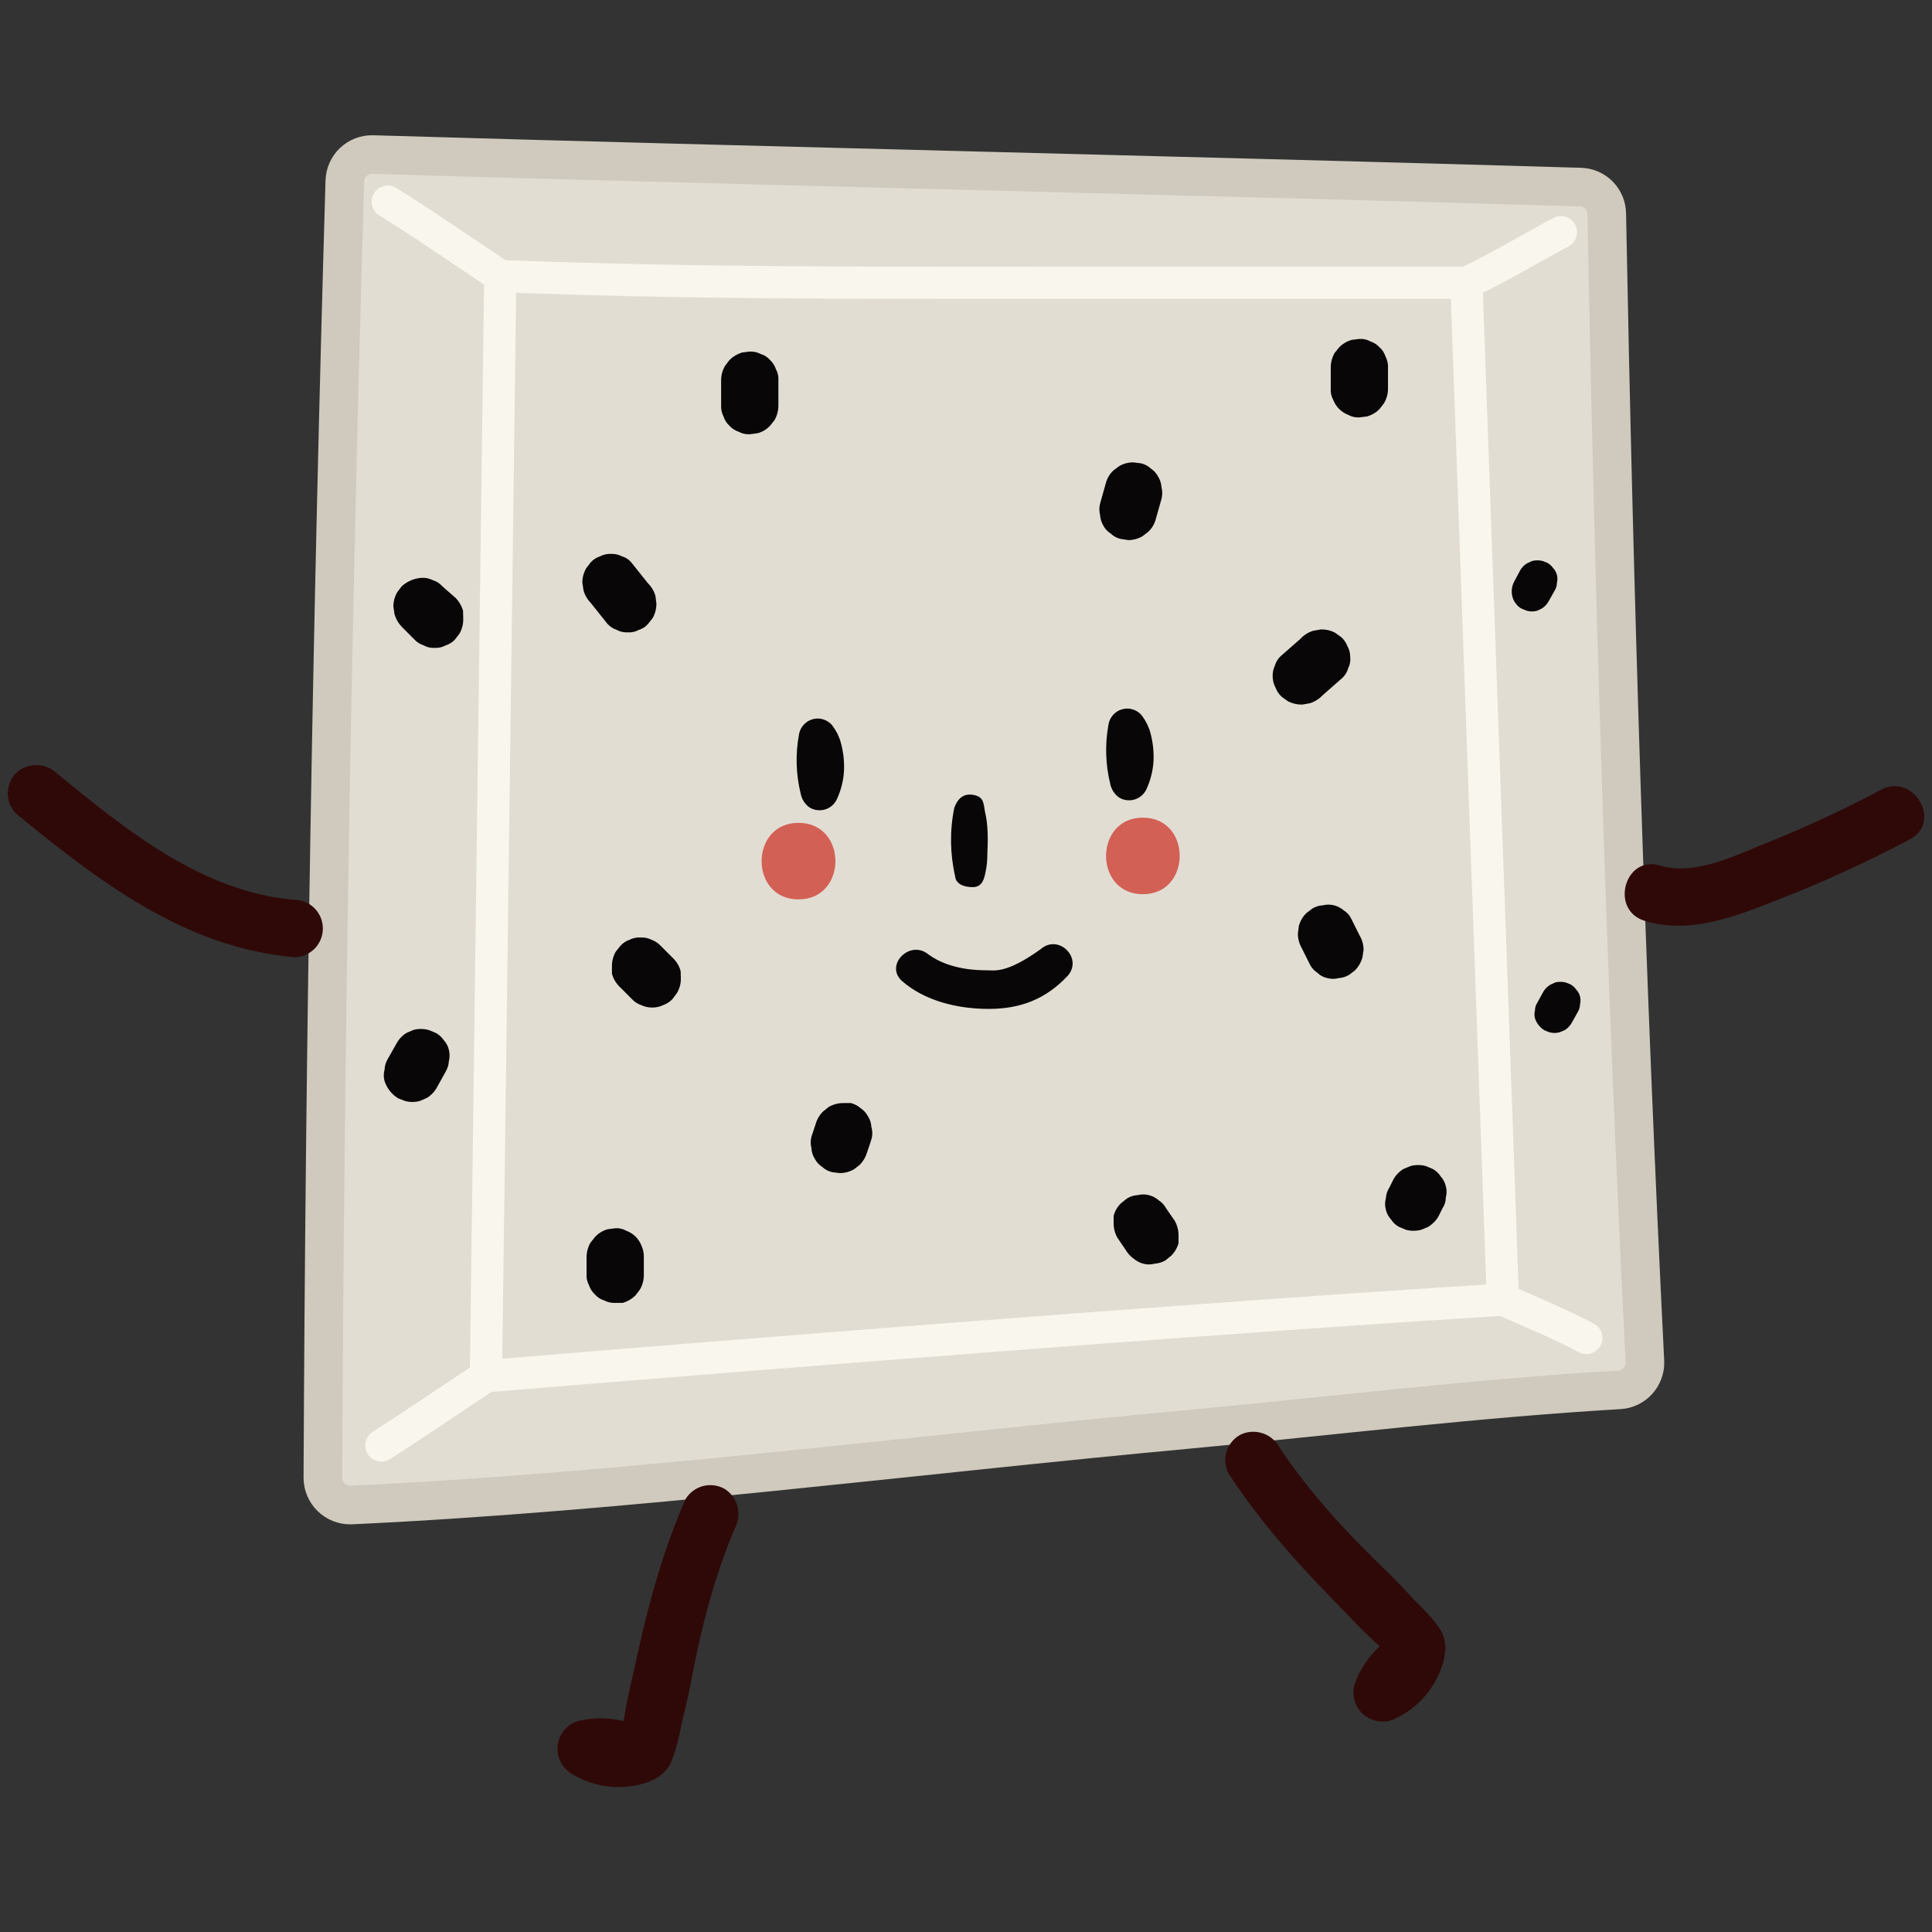 <svg width="150" height="150" viewBox="0 0 150 150" fill="none" xmlns="http://www.w3.org/2000/svg">
<rect x="0" y="0" width="150" height="150" fill="#333333" stroke="none"/>
<path d="M127.712 105.764C126.229 76.04 125.31 46.317 124.747 16.593C124.74 16.053 124.524 15.536 124.146 15.151C123.768 14.766 123.255 14.543 122.717 14.527C91.442 13.606 60.212 12.922 28.937 12.001C28.66 11.993 28.385 12.04 28.127 12.139C27.869 12.237 27.632 12.386 27.431 12.577C27.23 12.767 27.069 12.995 26.956 13.249C26.843 13.502 26.781 13.775 26.773 14.052C25.785 47.61 25.217 81.177 25.068 114.755C25.072 115.035 25.131 115.312 25.242 115.57C25.353 115.827 25.514 116.06 25.715 116.254C25.916 116.449 26.154 116.602 26.414 116.704C26.675 116.807 26.953 116.856 27.232 116.851C48.873 115.84 70.646 112.972 92.213 110.98C103.359 109.94 114.579 108.558 125.77 107.904C126.305 107.862 126.803 107.618 127.164 107.22C127.525 106.822 127.721 106.301 127.712 105.764Z" fill="#E2DDD3"/>
<path d="M127.712 105.764C126.229 76.04 125.31 46.317 124.747 16.593C124.74 16.053 124.524 15.536 124.146 15.151C123.768 14.766 123.255 14.543 122.717 14.527C91.442 13.606 60.212 12.922 28.937 12.001C28.66 11.993 28.385 12.04 28.127 12.139C27.869 12.237 27.632 12.386 27.431 12.577C27.23 12.767 27.069 12.995 26.956 13.249C26.843 13.502 26.781 13.775 26.773 14.052C25.785 47.61 25.217 81.177 25.068 114.755C25.072 115.035 25.131 115.312 25.242 115.57C25.353 115.827 25.514 116.06 25.715 116.254C25.916 116.449 26.154 116.602 26.414 116.704C26.675 116.807 26.953 116.856 27.232 116.851C48.873 115.84 70.646 112.972 92.213 110.98C103.359 109.94 114.579 108.558 125.77 107.904C126.305 107.862 126.803 107.618 127.164 107.22C127.525 106.822 127.721 106.301 127.712 105.764Z" stroke="#CFCABD" stroke-width="3" stroke-miterlimit="10"/>
<path d="M30.105 15.66C31.958 16.76 37.729 20.695 38.84 21.438C55.545 22.062 67.669 21.929 84.389 21.958H113.855C116.212 20.873 119.216 19.069 121.188 18.029" stroke="#F9F7ED" stroke-width="2.5" stroke-miterlimit="10" stroke-linecap="round"/>
<path d="M29.607 112.229C32.231 110.55 35.092 108.588 37.73 106.849C37.73 106.849 87.429 102.703 116.687 100.904C118.6 101.737 121.46 102.955 123.165 103.877" stroke="#F9F7ED" stroke-width="2.5" stroke-miterlimit="10" stroke-linecap="round"/>
<path d="M37.728 106.85L38.84 21.439" stroke="#F9F7ED" stroke-width="2.5" stroke-miterlimit="10" stroke-linecap="round"/>
<path d="M113.854 22.018L116.685 100.904" stroke="#F9F7ED" stroke-width="2.5" stroke-miterlimit="10" stroke-linecap="round"/>
<path d="M61.993 63.885C58.184 63.885 58.169 69.829 61.993 69.829C65.817 69.829 65.817 63.885 61.993 63.885Z" fill="#D36055"/>
<path d="M88.73 63.482C84.921 63.482 84.921 69.427 88.73 69.427C92.539 69.427 92.554 63.482 88.73 63.482Z" fill="#D36055"/>
<path d="M65.213 57.424C65.156 57.255 65.002 56.932 65.002 56.932C65.002 56.932 64.724 56.411 64.507 56.201C64.29 55.991 64.014 55.853 63.716 55.804C63.524 55.775 63.327 55.783 63.138 55.83C62.948 55.877 62.77 55.961 62.613 56.077C62.456 56.193 62.324 56.339 62.223 56.506C62.122 56.673 62.056 56.859 62.027 57.053C61.752 58.561 61.797 60.111 62.16 61.6C62.217 61.923 62.367 62.223 62.59 62.462C62.806 62.702 63.1 62.855 63.42 62.893C63.742 62.94 64.069 62.879 64.353 62.721C64.637 62.562 64.861 62.315 64.991 62.016C65.295 61.351 65.476 60.636 65.525 59.906C65.57 59.067 65.464 58.226 65.213 57.424Z" fill="#080606"/>
<path d="M89.245 56.651C89.187 56.482 89.033 56.158 89.033 56.158C89.033 56.158 88.755 55.637 88.538 55.427C88.321 55.218 88.045 55.079 87.748 55.031C87.555 55.001 87.358 55.01 87.169 55.057C86.98 55.104 86.801 55.187 86.644 55.303C86.487 55.419 86.355 55.565 86.254 55.733C86.154 55.9 86.087 56.086 86.058 56.279C85.783 57.788 85.829 59.337 86.191 60.827C86.248 61.15 86.398 61.449 86.621 61.689C86.837 61.928 87.132 62.081 87.451 62.12C87.773 62.166 88.101 62.106 88.385 61.947C88.668 61.789 88.892 61.541 89.022 61.243C89.326 60.578 89.507 59.863 89.556 59.133C89.601 58.293 89.495 57.453 89.245 56.651Z" fill="#080606"/>
<path d="M76.659 66.276C76.659 66.766 76.62 67.228 76.516 67.718C76.412 68.209 76.279 68.877 75.523 68.877C74.767 68.877 74.204 68.595 74.159 68.045C73.757 66.302 73.732 64.493 74.085 62.739C74.308 62.115 74.708 61.565 75.568 61.714C76.427 61.863 76.353 62.427 76.472 63.007C76.723 64.063 76.709 65.173 76.659 66.276Z" fill="#080606"/>
<path d="M53.182 116.486C51.543 120.249 50.461 124.105 49.566 128.111C49.136 130.133 48.594 132.144 48.342 134.195C48.342 134.284 48.342 134.745 48.342 134.671C48.342 134.849 47.764 135.206 48.92 134.448C49.809 133.868 49.631 134.017 49.009 133.809C48.801 133.731 48.588 133.666 48.371 133.616C47.227 133.338 46.033 133.338 44.888 133.616C44.472 133.741 44.101 133.984 43.82 134.316C43.538 134.648 43.359 135.054 43.302 135.486C43.246 135.918 43.315 136.357 43.502 136.75C43.689 137.143 43.985 137.474 44.355 137.703C45.157 138.199 46.051 138.527 46.984 138.668C47.916 138.808 48.867 138.758 49.78 138.52C53.193 137.756 51.395 133.541 48.609 134.225C48.265 134.306 47.909 134.315 47.562 134.251C47.215 134.187 46.885 134.052 46.593 133.853L46.059 137.925C46.907 137.818 47.769 137.947 48.549 138.297C49.164 138.469 49.629 138.562 50.236 138.364C50.842 138.165 51.361 137.913 51.921 137.172C52.503 136.196 52.894 133.942 52.894 133.942C52.894 133.942 53.37 132 53.568 131.009C54.348 126.774 55.374 122.613 57.057 118.65C57.336 118.137 57.41 117.537 57.264 116.971C57.118 116.405 56.764 115.916 56.272 115.603C55.759 115.309 55.152 115.228 54.581 115.379C54.01 115.529 53.521 115.897 53.218 116.406L53.182 116.486Z" fill="#2F0908"/>
<path d="M95.402 114.432C97.648 117.867 100.278 120.887 103.136 123.833C104.59 125.302 105.974 126.859 107.551 128.195C107.625 128.244 108.01 128.497 107.948 128.456C108.097 128.554 108.078 129.233 108.079 127.851C108.083 126.789 108.109 127.019 107.594 127.425C107.414 127.557 107.244 127.699 107.082 127.852C106.222 128.657 105.567 129.655 105.171 130.764C105.048 131.181 105.047 131.625 105.17 132.042C105.293 132.459 105.534 132.832 105.864 133.117C106.195 133.401 106.6 133.584 107.031 133.643C107.462 133.703 107.901 133.637 108.295 133.453C109.15 133.055 109.916 132.487 110.545 131.785C111.174 131.082 111.654 130.26 111.955 129.366C113.19 126.093 108.679 125.284 107.722 127.988C107.601 128.32 107.413 128.623 107.17 128.878C106.926 129.133 106.631 129.334 106.305 129.47L109.417 132.15C109.793 131.382 110.373 130.733 111.094 130.272C111.575 129.853 111.908 129.515 112.075 128.899C112.242 128.283 112.316 127.712 112.003 126.836C111.507 125.815 109.837 124.251 109.837 124.251C109.837 124.251 108.475 122.787 107.755 122.078C104.642 119.102 101.727 115.96 99.337 112.379C99.061 111.864 98.6 111.473 98.047 111.285C97.494 111.096 96.891 111.125 96.359 111.364C95.832 111.631 95.431 112.094 95.244 112.654C95.056 113.213 95.096 113.825 95.354 114.357L95.402 114.432Z" fill="#2F0908"/>
<path d="M22.843 69.859C15.67 69.249 9.741 64.404 4.39 60.02C3.964 59.62 3.402 59.398 2.819 59.398C2.235 59.398 1.673 59.62 1.248 60.02C0.835 60.44 0.604 61.006 0.604 61.596C0.604 62.185 0.835 62.751 1.248 63.171C7.621 68.388 14.336 73.574 22.843 74.317C23.433 74.317 23.999 74.082 24.416 73.664C24.833 73.246 25.067 72.679 25.067 72.088C25.067 71.497 24.833 70.93 24.416 70.512C23.999 70.094 23.433 69.859 22.843 69.859Z" fill="#2F0908"/>
<path d="M127.697 71.494C131.269 72.593 134.885 71.092 138.191 69.799C141.641 68.448 145.011 66.9 148.285 65.162C150.819 63.825 148.581 59.976 146.046 61.313C143.216 62.822 140.307 64.176 137.331 65.371C134.826 66.366 131.625 68.031 128.882 67.199C126.14 66.366 124.955 70.661 127.697 71.494Z" fill="#2F0908"/>
<path d="M49.809 96.729C49.708 96.459 49.55 96.214 49.345 96.011C49.14 95.808 48.894 95.652 48.623 95.555C48.367 95.407 48.073 95.34 47.778 95.361L47.185 95.436C46.803 95.539 46.458 95.75 46.193 96.045L45.837 96.491C45.644 96.836 45.542 97.225 45.54 97.62V98.928C45.521 99.228 45.588 99.527 45.733 99.79C45.823 100.063 45.981 100.309 46.193 100.504C46.38 100.723 46.627 100.883 46.904 100.964C47.169 101.103 47.465 101.17 47.764 101.157H48.356C48.725 101.047 49.061 100.848 49.335 100.578L49.676 100.132C49.879 99.791 49.987 99.4 49.987 99.002V97.531C49.987 97.254 49.926 96.98 49.809 96.729Z" fill="#080606"/>
<path d="M52.846 75.402C52.748 75.03 52.554 74.692 52.282 74.421L51.304 73.44C51.107 73.229 50.863 73.066 50.593 72.965C50.326 72.832 50.03 72.771 49.733 72.786C49.436 72.769 49.139 72.83 48.873 72.965C48.599 73.059 48.354 73.222 48.162 73.44L47.806 73.886C47.61 74.23 47.508 74.619 47.51 75.015V75.595C47.61 75.973 47.81 76.317 48.088 76.591L49.066 77.572C49.259 77.785 49.504 77.944 49.778 78.032C50.045 78.164 50.34 78.23 50.637 78.225C50.935 78.229 51.229 78.163 51.497 78.032C51.767 77.936 52.01 77.779 52.208 77.572L52.549 77.111C52.755 76.776 52.862 76.39 52.861 75.996L52.846 75.402Z" fill="#080606"/>
<path d="M35.951 47.417C35.846 47.049 35.653 46.712 35.388 46.436L34.336 45.515C34.148 45.295 33.901 45.135 33.624 45.054C33.359 44.915 33.063 44.849 32.764 44.861C32.181 44.892 31.627 45.123 31.193 45.515L30.852 45.961C30.649 46.302 30.541 46.692 30.541 47.09L30.63 47.684C30.735 48.053 30.928 48.39 31.193 48.665L32.172 49.646C32.369 49.862 32.619 50.021 32.898 50.107C33.154 50.254 33.448 50.322 33.743 50.3C34.042 50.319 34.34 50.252 34.602 50.107C34.881 50.021 35.132 49.862 35.329 49.646L35.669 49.2C35.869 48.858 35.971 48.467 35.966 48.071L35.951 47.417Z" fill="#080606"/>
<path d="M33.146 85.241C33.476 85.037 33.747 84.75 33.932 84.409L34.599 83.205C34.747 82.956 34.833 82.676 34.851 82.387C34.925 82.1 34.925 81.798 34.851 81.51C34.785 81.22 34.642 80.953 34.436 80.738C34.274 80.493 34.048 80.298 33.784 80.173L33.265 79.965C32.882 79.861 32.477 79.861 32.094 79.965L31.546 80.203C31.22 80.407 30.954 80.694 30.775 81.035L30.093 82.239C29.95 82.488 29.869 82.769 29.856 83.056C29.775 83.343 29.775 83.646 29.856 83.933C30.037 84.49 30.41 84.964 30.908 85.27L31.442 85.479C31.82 85.582 32.219 85.582 32.598 85.479L33.146 85.241Z" fill="#080606"/>
<path d="M119.693 47.255C119.923 47.112 120.112 46.912 120.242 46.675L120.716 45.828C120.821 45.653 120.877 45.453 120.879 45.248C120.93 45.048 120.93 44.839 120.879 44.639C120.828 44.438 120.726 44.253 120.583 44.104C120.468 43.937 120.316 43.799 120.138 43.703L119.767 43.554C119.5 43.487 119.22 43.487 118.952 43.554L118.567 43.732C118.337 43.868 118.147 44.063 118.018 44.297L117.559 45.159C117.366 45.519 117.318 45.939 117.425 46.333C117.474 46.536 117.57 46.725 117.707 46.883C117.824 47.05 117.983 47.183 118.167 47.269L118.537 47.418C118.799 47.492 119.076 47.492 119.337 47.418L119.693 47.255Z" fill="#080606"/>
<path d="M121.486 79.979C121.716 79.836 121.904 79.637 122.035 79.4L122.509 78.552C122.614 78.377 122.67 78.177 122.672 77.973C122.723 77.773 122.723 77.563 122.672 77.363C122.621 77.162 122.519 76.978 122.375 76.828C122.261 76.661 122.109 76.524 121.931 76.427L121.56 76.278C121.293 76.212 121.013 76.212 120.745 76.278L120.36 76.457C120.129 76.592 119.94 76.787 119.811 77.022L119.337 77.884C119.232 78.053 119.175 78.249 119.174 78.448C119.122 78.648 119.122 78.858 119.174 79.058C119.299 79.45 119.563 79.782 119.915 79.994L120.286 80.143C120.552 80.219 120.834 80.219 121.101 80.143L121.486 79.979Z" fill="#080606"/>
<path d="M67.653 87.498C67.64 87.202 67.547 86.915 67.386 86.666C67.252 86.415 67.058 86.201 66.823 86.042C66.605 85.851 66.347 85.714 66.067 85.641H65.474C65.079 85.64 64.691 85.743 64.348 85.938L63.903 86.294C63.628 86.565 63.429 86.903 63.325 87.275L62.999 88.256C62.925 88.549 62.925 88.855 62.999 89.148C63.015 89.444 63.107 89.73 63.266 89.98C63.401 90.235 63.6 90.45 63.844 90.605C64.057 90.801 64.317 90.939 64.6 91.006L65.193 91.08C65.583 91.08 65.966 90.978 66.304 90.783L66.764 90.426C67.029 90.15 67.222 89.814 67.327 89.445C67.445 89.118 67.549 88.791 67.653 88.464C67.748 88.15 67.748 87.813 67.653 87.498Z" fill="#080606"/>
<path d="M91.206 94.782L90.539 93.816C90.403 93.561 90.204 93.346 89.961 93.191C89.743 93.001 89.484 92.863 89.205 92.79C88.913 92.716 88.608 92.716 88.316 92.79C88.021 92.806 87.735 92.898 87.486 93.058L87.041 93.414C86.76 93.68 86.56 94.02 86.463 94.395V94.99C86.463 95.381 86.565 95.765 86.759 96.104L87.426 97.085C87.571 97.333 87.768 97.547 88.004 97.709C88.222 97.9 88.481 98.037 88.76 98.111C89.051 98.192 89.359 98.192 89.65 98.111C89.942 98.093 90.227 98.006 90.48 97.858L90.924 97.501C91.199 97.23 91.398 96.892 91.502 96.52V95.926C91.503 95.525 91.401 95.131 91.206 94.782Z" fill="#080606"/>
<path d="M112.253 92.092C112.186 91.809 112.049 91.548 111.853 91.334C111.699 91.09 111.484 90.89 111.23 90.754L110.696 90.531C110.308 90.427 109.899 90.427 109.511 90.531L108.977 90.754C108.649 90.947 108.378 91.224 108.191 91.557L107.865 92.21C107.704 92.459 107.612 92.746 107.599 93.043C107.517 93.329 107.517 93.633 107.599 93.92C107.665 94.203 107.803 94.464 107.999 94.678C108.153 94.922 108.367 95.121 108.621 95.257L109.155 95.48C109.543 95.584 109.952 95.584 110.341 95.48L110.874 95.257C111.204 95.061 111.479 94.785 111.675 94.455L112.001 93.801C112.166 93.555 112.253 93.265 112.253 92.969C112.334 92.682 112.334 92.378 112.253 92.092Z" fill="#080606"/>
<path d="M105.555 72.623L104.903 71.316C104.779 71.057 104.584 70.841 104.34 70.691C104.122 70.501 103.863 70.363 103.584 70.29C103.292 70.216 102.986 70.216 102.694 70.29C102.399 70.303 102.112 70.396 101.864 70.558L101.42 70.899C101.142 71.173 100.942 71.517 100.842 71.895L100.768 72.49C100.767 72.881 100.869 73.265 101.064 73.604L101.716 74.912C101.852 75.166 102.051 75.381 102.294 75.536C102.501 75.742 102.764 75.881 103.05 75.937C103.341 76.019 103.649 76.019 103.94 75.937C104.235 75.921 104.52 75.829 104.77 75.67L105.214 75.328C105.479 75.052 105.673 74.716 105.777 74.347L105.866 73.753C105.869 73.355 105.761 72.964 105.555 72.623Z" fill="#080606"/>
<path d="M60.242 28.662C60.151 28.389 59.993 28.143 59.782 27.948C59.595 27.729 59.348 27.569 59.071 27.488C58.806 27.349 58.51 27.282 58.211 27.294L57.618 27.369C57.25 27.479 56.914 27.678 56.64 27.948L56.299 28.394C56.095 28.735 55.988 29.126 55.988 29.524V31.485C55.975 31.785 56.042 32.082 56.18 32.347C56.269 32.621 56.427 32.867 56.64 33.061C56.834 33.272 57.079 33.431 57.351 33.522C57.614 33.665 57.912 33.732 58.211 33.715L58.804 33.64C59.178 33.543 59.517 33.342 59.782 33.061L60.138 32.615C60.331 32.27 60.433 31.881 60.434 31.485V29.524C60.453 29.224 60.387 28.925 60.242 28.662Z" fill="#080606"/>
<path d="M50.89 46.273C50.786 45.901 50.586 45.563 50.312 45.292L49.007 43.657C48.82 43.438 48.573 43.278 48.296 43.197C48.031 43.058 47.735 42.991 47.436 43.003C47.138 42.992 46.842 43.059 46.577 43.197C46.304 43.287 46.059 43.446 45.865 43.657L45.524 44.103C45.32 44.444 45.213 44.835 45.213 45.233L45.302 45.827C45.403 46.197 45.597 46.535 45.865 46.808L47.169 48.443C47.364 48.654 47.609 48.813 47.881 48.904C48.144 49.047 48.442 49.114 48.741 49.097C49.04 49.116 49.338 49.049 49.6 48.904C49.877 48.823 50.124 48.663 50.312 48.443L50.667 47.997C50.862 47.653 50.964 47.263 50.964 46.867L50.89 46.273Z" fill="#080606"/>
<path d="M101.716 54.596C102.084 54.478 102.415 54.269 102.679 53.987L104.251 52.605C104.457 52.4 104.606 52.143 104.68 51.861C104.815 51.596 104.867 51.295 104.829 50.999C104.831 50.702 104.754 50.41 104.606 50.152C104.503 49.883 104.335 49.643 104.117 49.454L103.658 49.127C103.307 48.94 102.913 48.853 102.516 48.874L101.938 48.978C101.571 49.096 101.239 49.306 100.975 49.588L99.404 50.97C99.2 51.171 99.052 51.422 98.974 51.698C98.846 51.972 98.79 52.273 98.811 52.575C98.823 52.872 98.904 53.162 99.048 53.422C99.151 53.692 99.319 53.932 99.537 54.12L99.997 54.447C100.35 54.627 100.742 54.714 101.138 54.7L101.716 54.596Z" fill="#080606"/>
<path d="M107.572 27.681C107.485 27.406 107.326 27.16 107.112 26.968C106.918 26.756 106.673 26.598 106.401 26.507C106.138 26.362 105.84 26.295 105.541 26.314L104.948 26.388C104.577 26.492 104.24 26.692 103.97 26.968L103.614 27.413C103.421 27.759 103.319 28.147 103.318 28.543V30.178C103.299 30.478 103.365 30.777 103.51 31.04C103.611 31.308 103.768 31.551 103.97 31.753C104.172 31.955 104.414 32.112 104.681 32.214C104.944 32.359 105.242 32.426 105.541 32.407L106.134 32.333C106.505 32.228 106.842 32.029 107.112 31.753L107.453 31.307C107.657 30.966 107.764 30.576 107.764 30.178V28.543C107.776 28.244 107.71 27.947 107.572 27.681Z" fill="#080606"/>
<path d="M90.182 37.846C90.166 37.556 90.08 37.276 89.93 37.028C89.8 36.77 89.606 36.55 89.367 36.389C89.15 36.185 88.885 36.042 88.596 35.973L88.003 35.899C87.619 35.894 87.24 35.991 86.906 36.181L86.447 36.523C86.159 36.792 85.953 37.137 85.854 37.519L85.409 39.109C85.335 39.396 85.335 39.698 85.409 39.986C85.427 40.274 85.513 40.555 85.661 40.803C85.792 41.061 85.992 41.277 86.239 41.427C86.453 41.634 86.72 41.778 87.01 41.843L87.603 41.932C87.988 41.931 88.366 41.829 88.7 41.635L89.144 41.294C89.432 41.025 89.638 40.679 89.737 40.298L90.182 38.722C90.255 38.435 90.255 38.133 90.182 37.846Z" fill="#080606"/>
<path d="M70.05 76.182C71.771 77.678 74.264 78.331 76.768 78.331C79.271 78.331 81.191 77.55 82.852 75.808C84.15 74.447 82.209 72.443 80.776 73.709C78.118 75.615 77.199 75.331 76.604 75.331C76.009 75.331 73.785 75.331 72.106 74.118C70.648 72.889 68.635 74.953 70.05 76.182Z" fill="#080606"/>
</svg>
